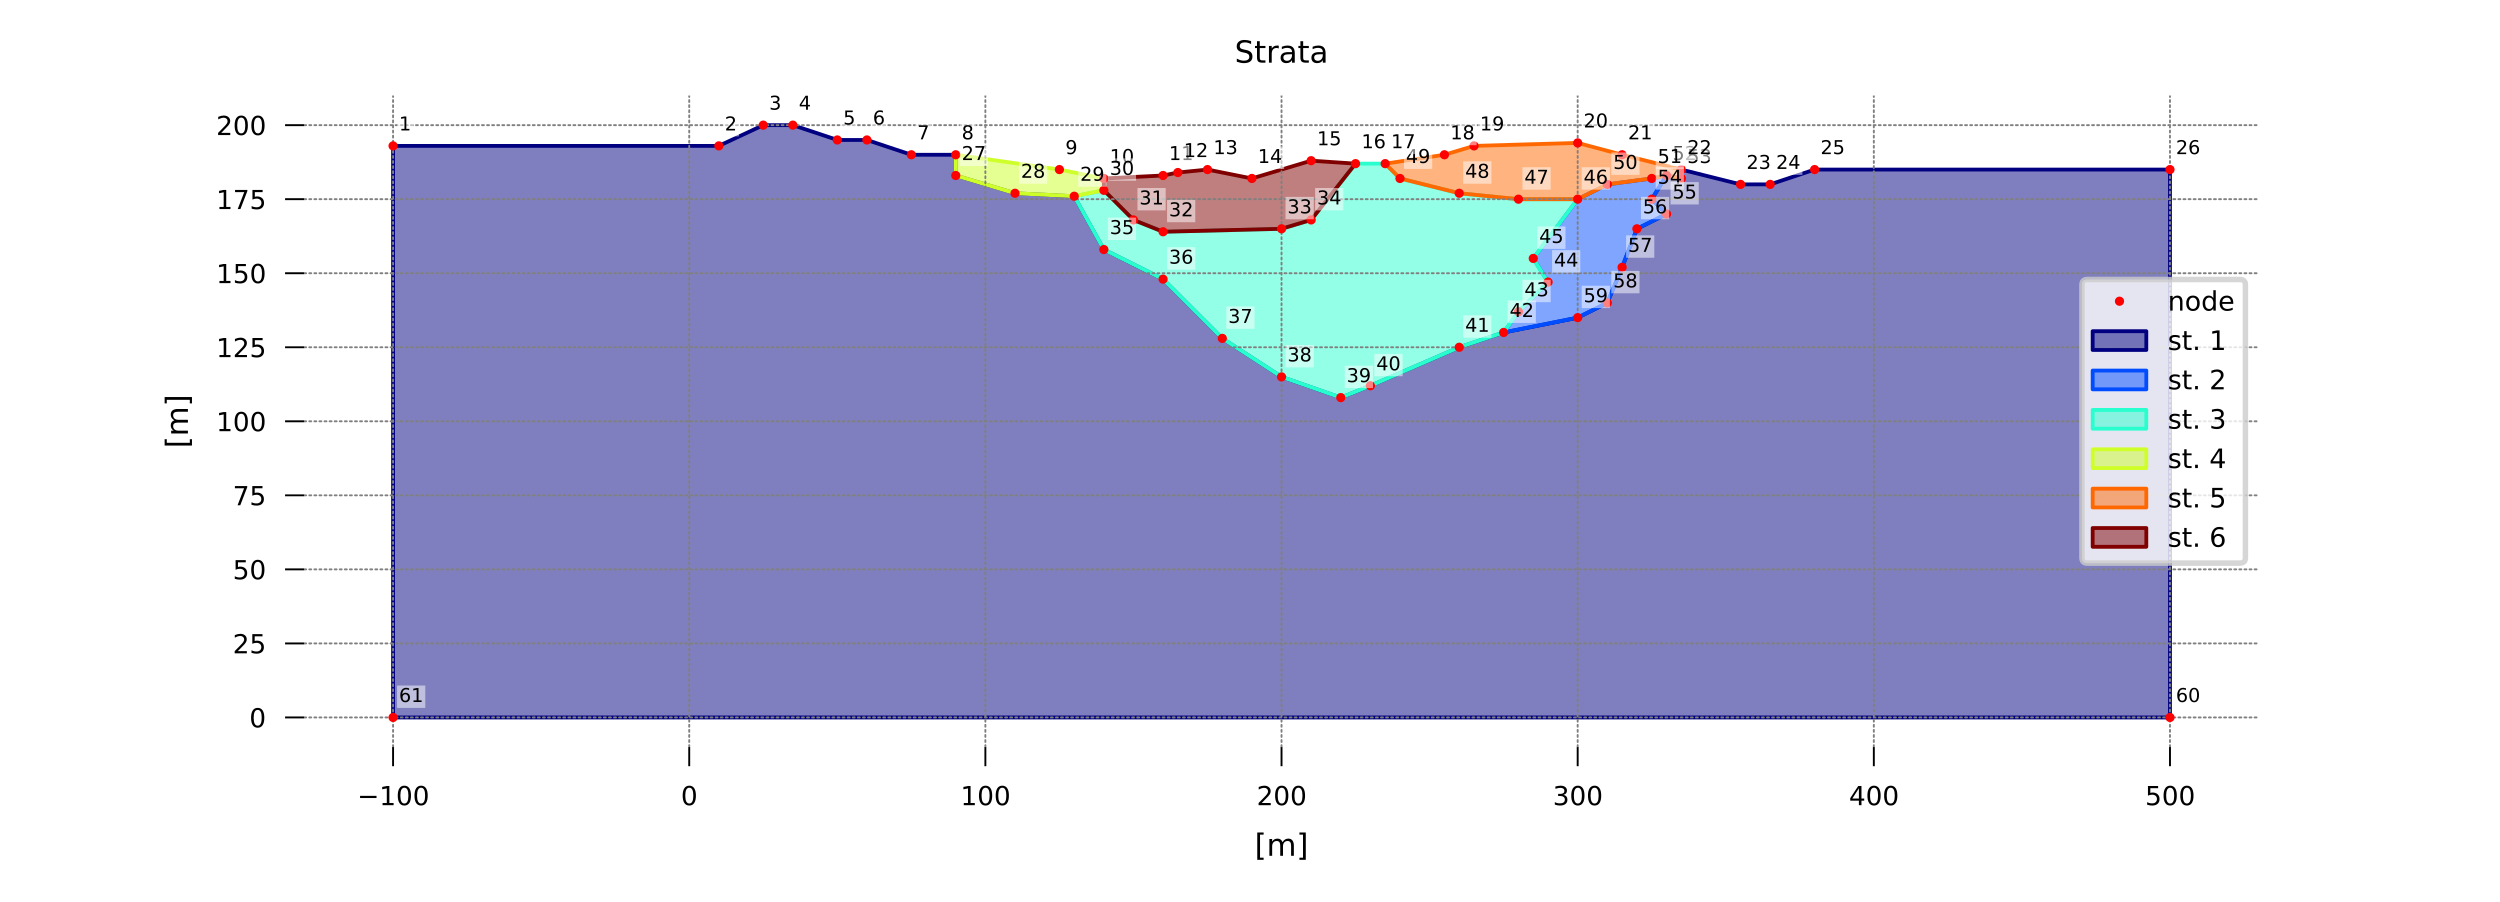 <?xml version="1.0" encoding="utf-8" standalone="no"?>
<!DOCTYPE svg PUBLIC "-//W3C//DTD SVG 1.1//EN"
  "http://www.w3.org/Graphics/SVG/1.1/DTD/svg11.dtd">
<!-- Created with matplotlib (http://matplotlib.org/) -->
<svg height="164.722pt" version="1.1" viewBox="0 0 456.768 164.722" width="456.768pt" xmlns="http://www.w3.org/2000/svg" xmlns:xlink="http://www.w3.org/1999/xlink">
 <defs>
  <style type="text/css">
*{stroke-linecap:butt;stroke-linejoin:round;}
  </style>
 </defs>
 <g id="figure_1">
  <g id="patch_1">
   <path d="M 0 164.722 
L 456.768 164.722 
L 456.768 0 
L 0 0 
z
" style="fill:#ffffff;"/>
  </g>
  <g id="axes_1">
   <g id="patch_2">
    <path clip-path="url(#pddc57f03c6)" d="M 71.817 26.654 
L 131.337 26.654 
L 139.453 22.866 
L 144.864 22.866 
L 152.98 25.571 
L 158.391 25.571 
L 166.508 28.277 
L 174.624 28.277 
L 174.624 32.065 
L 185.446 35.311 
L 196.268 35.852 
L 201.679 45.592 
L 212.5 51.003 
L 223.322 61.825 
L 234.144 68.859 
L 244.966 72.646 
L 250.377 70.482 
L 266.609 63.448 
L 274.726 60.742 
L 288.253 58.037 
L 293.664 55.331 
L 296.369 48.838 
L 299.075 41.804 
L 304.486 39.099 
L 301.78 36.393 
L 304.486 32.065 
L 307.191 32.606 
L 307.191 30.982 
L 318.013 33.688 
L 323.424 33.688 
L 331.54 30.982 
L 396.471 30.982 
L 396.471 131.084 
L 71.817 131.084 
z
" style="fill:#000080;fill-opacity:0.5;stroke:#000080;stroke-width:0.7;"/>
   </g>
   <g id="patch_3">
    <path clip-path="url(#pddc57f03c6)" d="M 304.486 32.065 
L 301.78 36.393 
L 304.486 39.099 
L 299.075 41.804 
L 296.369 48.838 
L 293.664 55.331 
L 288.253 58.037 
L 274.726 60.742 
L 277.431 56.955 
L 282.842 51.544 
L 280.137 47.215 
L 288.253 36.393 
L 293.664 33.688 
L 301.78 32.606 
z
" style="fill:#004cff;fill-opacity:0.5;stroke:#004cff;stroke-width:0.7;"/>
   </g>
   <g id="patch_4">
    <path clip-path="url(#pddc57f03c6)" d="M 196.268 35.852 
L 201.679 34.77 
L 207.089 40.181 
L 212.5 42.345 
L 234.144 41.804 
L 239.555 40.181 
L 247.671 29.9 
L 253.082 29.9 
L 255.788 32.606 
L 266.609 35.311 
L 277.431 36.393 
L 288.253 36.393 
L 280.137 47.215 
L 282.842 51.544 
L 277.431 56.955 
L 274.726 60.742 
L 266.609 63.448 
L 250.377 70.482 
L 244.966 72.646 
L 234.144 68.859 
L 223.322 61.825 
L 212.5 51.003 
L 201.679 45.592 
z
" style="fill:#29ffce;fill-opacity:0.5;stroke:#29ffce;stroke-width:0.7;"/>
   </g>
   <g id="patch_5">
    <path clip-path="url(#pddc57f03c6)" d="M 174.624 32.065 
L 185.446 35.311 
L 196.268 35.852 
L 201.679 34.77 
L 201.679 32.606 
L 193.562 30.982 
L 174.624 28.277 
z
" style="fill:#ceff29;fill-opacity:0.5;stroke:#ceff29;stroke-width:0.7;"/>
   </g>
   <g id="patch_6">
    <path clip-path="url(#pddc57f03c6)" d="M 253.082 29.9 
L 263.904 28.277 
L 269.315 26.654 
L 288.253 26.113 
L 296.369 28.277 
L 307.191 30.982 
L 307.191 32.606 
L 304.486 32.065 
L 301.78 32.606 
L 293.664 33.688 
L 288.253 36.393 
L 277.431 36.393 
L 266.609 35.311 
L 255.788 32.606 
z
" style="fill:#ff6800;fill-opacity:0.5;stroke:#ff6800;stroke-width:0.7;"/>
   </g>
   <g id="patch_7">
    <path clip-path="url(#pddc57f03c6)" d="M 201.679 32.606 
L 212.5 32.065 
L 215.206 31.523 
L 220.617 30.982 
L 228.733 32.606 
L 239.555 29.359 
L 247.671 29.9 
L 239.555 40.181 
L 234.144 41.804 
L 212.5 42.345 
L 207.089 40.181 
L 201.679 34.77 
z
" style="fill:#800000;fill-opacity:0.5;stroke:#800000;stroke-width:0.7;"/>
   </g>
   <g id="matplotlib.axis_1">
    <g id="xtick_1">
     <g id="line2d_1">
      <path clip-path="url(#pddc57f03c6)" d="M 71.817 136.495 
L 71.817 17.455 
" style="fill:none;stroke:#808080;stroke-dasharray:0.35,0.578;stroke-dashoffset:0;stroke-linecap:round;stroke-width:0.35;"/>
     </g>
     <g id="line2d_2">
      <defs>
       <path d="M 0 0 
L 0 3.5 
" id="m3c63a31f2e" style="stroke:#000000;stroke-width:0.35;"/>
      </defs>
      <g>
       <use style="stroke:#000000;stroke-width:0.35;" x="71.817" xlink:href="#m3c63a31f2e" y="136.495"/>
      </g>
     </g>
     <g id="text_1">
      <!-- −100 -->
      <defs>
       <path d="M 10.594 35.5 
L 73.188 35.5 
L 73.188 27.203 
L 10.594 27.203 
z
" id="DejaVuSans-2212"/>
       <path d="M 12.406 8.297 
L 28.516 8.297 
L 28.516 63.922 
L 10.984 60.406 
L 10.984 69.391 
L 28.422 72.906 
L 38.281 72.906 
L 38.281 8.297 
L 54.391 8.297 
L 54.391 0 
L 12.406 0 
z
" id="DejaVuSans-31"/>
       <path d="M 31.781 66.406 
Q 24.172 66.406 20.328 58.906 
Q 16.5 51.422 16.5 36.375 
Q 16.5 21.391 20.328 13.891 
Q 24.172 6.391 31.781 6.391 
Q 39.453 6.391 43.281 13.891 
Q 47.125 21.391 47.125 36.375 
Q 47.125 51.422 43.281 58.906 
Q 39.453 66.406 31.781 66.406 
z
M 31.781 74.219 
Q 44.047 74.219 50.516 64.516 
Q 56.984 54.828 56.984 36.375 
Q 56.984 17.969 50.516 8.266 
Q 44.047 -1.422 31.781 -1.422 
Q 19.531 -1.422 13.062 8.266 
Q 6.594 17.969 6.594 36.375 
Q 6.594 54.828 13.062 64.516 
Q 19.531 74.219 31.781 74.219 
z
" id="DejaVuSans-30"/>
      </defs>
      <g transform="translate(65.28 147.112)scale(0.048 -0.048)">
       <use xlink:href="#DejaVuSans-2212"/>
       <use x="83.789" xlink:href="#DejaVuSans-31"/>
       <use x="147.412" xlink:href="#DejaVuSans-30"/>
       <use x="211.035" xlink:href="#DejaVuSans-30"/>
      </g>
     </g>
    </g>
    <g id="xtick_2">
     <g id="line2d_3">
      <path clip-path="url(#pddc57f03c6)" d="M 125.926 136.495 
L 125.926 17.455 
" style="fill:none;stroke:#808080;stroke-dasharray:0.35,0.578;stroke-dashoffset:0;stroke-linecap:round;stroke-width:0.35;"/>
     </g>
     <g id="line2d_4">
      <g>
       <use style="stroke:#000000;stroke-width:0.35;" x="125.926" xlink:href="#m3c63a31f2e" y="136.495"/>
      </g>
     </g>
     <g id="text_2">
      <!-- 0 -->
      <g transform="translate(124.412 147.112)scale(0.048 -0.048)">
       <use xlink:href="#DejaVuSans-30"/>
      </g>
     </g>
    </g>
    <g id="xtick_3">
     <g id="line2d_5">
      <path clip-path="url(#pddc57f03c6)" d="M 180.035 136.495 
L 180.035 17.455 
" style="fill:none;stroke:#808080;stroke-dasharray:0.35,0.578;stroke-dashoffset:0;stroke-linecap:round;stroke-width:0.35;"/>
     </g>
     <g id="line2d_6">
      <g>
       <use style="stroke:#000000;stroke-width:0.35;" x="180.035" xlink:href="#m3c63a31f2e" y="136.495"/>
      </g>
     </g>
     <g id="text_3">
      <!-- 100 -->
      <g transform="translate(175.492 147.112)scale(0.048 -0.048)">
       <use xlink:href="#DejaVuSans-31"/>
       <use x="63.623" xlink:href="#DejaVuSans-30"/>
       <use x="127.246" xlink:href="#DejaVuSans-30"/>
      </g>
     </g>
    </g>
    <g id="xtick_4">
     <g id="line2d_7">
      <path clip-path="url(#pddc57f03c6)" d="M 234.144 136.495 
L 234.144 17.455 
" style="fill:none;stroke:#808080;stroke-dasharray:0.35,0.578;stroke-dashoffset:0;stroke-linecap:round;stroke-width:0.35;"/>
     </g>
     <g id="line2d_8">
      <g>
       <use style="stroke:#000000;stroke-width:0.35;" x="234.144" xlink:href="#m3c63a31f2e" y="136.495"/>
      </g>
     </g>
     <g id="text_4">
      <!-- 200 -->
      <defs>
       <path d="M 19.188 8.297 
L 53.609 8.297 
L 53.609 0 
L 7.328 0 
L 7.328 8.297 
Q 12.938 14.109 22.625 23.891 
Q 32.328 33.688 34.812 36.531 
Q 39.547 41.844 41.422 45.531 
Q 43.312 49.219 43.312 52.781 
Q 43.312 58.594 39.234 62.25 
Q 35.156 65.922 28.609 65.922 
Q 23.969 65.922 18.812 64.312 
Q 13.672 62.703 7.812 59.422 
L 7.812 69.391 
Q 13.766 71.781 18.938 73 
Q 24.125 74.219 28.422 74.219 
Q 39.75 74.219 46.484 68.547 
Q 53.219 62.891 53.219 53.422 
Q 53.219 48.922 51.531 44.891 
Q 49.859 40.875 45.406 35.406 
Q 44.188 33.984 37.641 27.219 
Q 31.109 20.453 19.188 8.297 
z
" id="DejaVuSans-32"/>
      </defs>
      <g transform="translate(229.601 147.112)scale(0.048 -0.048)">
       <use xlink:href="#DejaVuSans-32"/>
       <use x="63.623" xlink:href="#DejaVuSans-30"/>
       <use x="127.246" xlink:href="#DejaVuSans-30"/>
      </g>
     </g>
    </g>
    <g id="xtick_5">
     <g id="line2d_9">
      <path clip-path="url(#pddc57f03c6)" d="M 288.253 136.495 
L 288.253 17.455 
" style="fill:none;stroke:#808080;stroke-dasharray:0.35,0.578;stroke-dashoffset:0;stroke-linecap:round;stroke-width:0.35;"/>
     </g>
     <g id="line2d_10">
      <g>
       <use style="stroke:#000000;stroke-width:0.35;" x="288.253" xlink:href="#m3c63a31f2e" y="136.495"/>
      </g>
     </g>
     <g id="text_5">
      <!-- 300 -->
      <defs>
       <path d="M 40.578 39.312 
Q 47.656 37.797 51.625 33 
Q 55.609 28.219 55.609 21.188 
Q 55.609 10.406 48.188 4.484 
Q 40.766 -1.422 27.094 -1.422 
Q 22.516 -1.422 17.656 -0.516 
Q 12.797 0.391 7.625 2.203 
L 7.625 11.719 
Q 11.719 9.328 16.594 8.109 
Q 21.484 6.891 26.812 6.891 
Q 36.078 6.891 40.938 10.547 
Q 45.797 14.203 45.797 21.188 
Q 45.797 27.641 41.281 31.266 
Q 36.766 34.906 28.719 34.906 
L 20.219 34.906 
L 20.219 43.016 
L 29.109 43.016 
Q 36.375 43.016 40.234 45.922 
Q 44.094 48.828 44.094 54.297 
Q 44.094 59.906 40.109 62.906 
Q 36.141 65.922 28.719 65.922 
Q 24.656 65.922 20.016 65.031 
Q 15.375 64.156 9.812 62.312 
L 9.812 71.094 
Q 15.438 72.656 20.344 73.438 
Q 25.25 74.219 29.594 74.219 
Q 40.828 74.219 47.359 69.109 
Q 53.906 64.016 53.906 55.328 
Q 53.906 49.266 50.438 45.094 
Q 46.969 40.922 40.578 39.312 
z
" id="DejaVuSans-33"/>
      </defs>
      <g transform="translate(283.71 147.112)scale(0.048 -0.048)">
       <use xlink:href="#DejaVuSans-33"/>
       <use x="63.623" xlink:href="#DejaVuSans-30"/>
       <use x="127.246" xlink:href="#DejaVuSans-30"/>
      </g>
     </g>
    </g>
    <g id="xtick_6">
     <g id="line2d_11">
      <path clip-path="url(#pddc57f03c6)" d="M 342.362 136.495 
L 342.362 17.455 
" style="fill:none;stroke:#808080;stroke-dasharray:0.35,0.578;stroke-dashoffset:0;stroke-linecap:round;stroke-width:0.35;"/>
     </g>
     <g id="line2d_12">
      <g>
       <use style="stroke:#000000;stroke-width:0.35;" x="342.362" xlink:href="#m3c63a31f2e" y="136.495"/>
      </g>
     </g>
     <g id="text_6">
      <!-- 400 -->
      <defs>
       <path d="M 37.797 64.312 
L 12.891 25.391 
L 37.797 25.391 
z
M 35.203 72.906 
L 47.609 72.906 
L 47.609 25.391 
L 58.016 25.391 
L 58.016 17.188 
L 47.609 17.188 
L 47.609 0 
L 37.797 0 
L 37.797 17.188 
L 4.891 17.188 
L 4.891 26.703 
z
" id="DejaVuSans-34"/>
      </defs>
      <g transform="translate(337.819 147.112)scale(0.048 -0.048)">
       <use xlink:href="#DejaVuSans-34"/>
       <use x="63.623" xlink:href="#DejaVuSans-30"/>
       <use x="127.246" xlink:href="#DejaVuSans-30"/>
      </g>
     </g>
    </g>
    <g id="xtick_7">
     <g id="line2d_13">
      <path clip-path="url(#pddc57f03c6)" d="M 396.471 136.495 
L 396.471 17.455 
" style="fill:none;stroke:#808080;stroke-dasharray:0.35,0.578;stroke-dashoffset:0;stroke-linecap:round;stroke-width:0.35;"/>
     </g>
     <g id="line2d_14">
      <g>
       <use style="stroke:#000000;stroke-width:0.35;" x="396.471" xlink:href="#m3c63a31f2e" y="136.495"/>
      </g>
     </g>
     <g id="text_7">
      <!-- 500 -->
      <defs>
       <path d="M 10.797 72.906 
L 49.516 72.906 
L 49.516 64.594 
L 19.828 64.594 
L 19.828 46.734 
Q 21.969 47.469 24.109 47.828 
Q 26.266 48.188 28.422 48.188 
Q 40.625 48.188 47.75 41.5 
Q 54.891 34.812 54.891 23.391 
Q 54.891 11.625 47.562 5.094 
Q 40.234 -1.422 26.906 -1.422 
Q 22.312 -1.422 17.547 -0.641 
Q 12.797 0.141 7.719 1.703 
L 7.719 11.625 
Q 12.109 9.234 16.797 8.062 
Q 21.484 6.891 26.703 6.891 
Q 35.156 6.891 40.078 11.328 
Q 45.016 15.766 45.016 23.391 
Q 45.016 31 40.078 35.438 
Q 35.156 39.891 26.703 39.891 
Q 22.75 39.891 18.812 39.016 
Q 14.891 38.141 10.797 36.281 
z
" id="DejaVuSans-35"/>
      </defs>
      <g transform="translate(391.928 147.112)scale(0.048 -0.048)">
       <use xlink:href="#DejaVuSans-35"/>
       <use x="63.623" xlink:href="#DejaVuSans-30"/>
       <use x="127.246" xlink:href="#DejaVuSans-30"/>
      </g>
     </g>
    </g>
    <g id="text_8">
     <!-- [m] -->
     <defs>
      <path d="M 8.594 75.984 
L 29.297 75.984 
L 29.297 69 
L 17.578 69 
L 17.578 -6.203 
L 29.297 -6.203 
L 29.297 -13.188 
L 8.594 -13.188 
z
" id="DejaVuSans-5b"/>
      <path d="M 52 44.188 
Q 55.375 50.25 60.062 53.125 
Q 64.75 56 71.094 56 
Q 79.641 56 84.281 50.016 
Q 88.922 44.047 88.922 33.016 
L 88.922 0 
L 79.891 0 
L 79.891 32.719 
Q 79.891 40.578 77.094 44.375 
Q 74.312 48.188 68.609 48.188 
Q 61.625 48.188 57.562 43.547 
Q 53.516 38.922 53.516 30.906 
L 53.516 0 
L 44.484 0 
L 44.484 32.719 
Q 44.484 40.625 41.703 44.406 
Q 38.922 48.188 33.109 48.188 
Q 26.219 48.188 22.156 43.531 
Q 18.109 38.875 18.109 30.906 
L 18.109 0 
L 9.078 0 
L 9.078 54.688 
L 18.109 54.688 
L 18.109 46.188 
Q 21.188 51.219 25.484 53.609 
Q 29.781 56 35.688 56 
Q 41.656 56 45.828 52.969 
Q 50 49.953 52 44.188 
z
" id="DejaVuSans-6d"/>
      <path d="M 30.422 75.984 
L 30.422 -13.188 
L 9.719 -13.188 
L 9.719 -6.203 
L 21.391 -6.203 
L 21.391 69 
L 9.719 69 
L 9.719 75.984 
z
" id="DejaVuSans-5d"/>
     </defs>
     <g transform="translate(229.232 156.357)scale(0.056 -0.056)">
      <use xlink:href="#DejaVuSans-5b"/>
      <use x="39.014" xlink:href="#DejaVuSans-6d"/>
      <use x="136.426" xlink:href="#DejaVuSans-5d"/>
     </g>
    </g>
   </g>
   <g id="matplotlib.axis_2">
    <g id="ytick_1">
     <g id="line2d_15">
      <path clip-path="url(#pddc57f03c6)" d="M 55.584 131.084 
L 412.704 131.084 
" style="fill:none;stroke:#808080;stroke-dasharray:0.35,0.578;stroke-dashoffset:0;stroke-linecap:round;stroke-width:0.35;"/>
     </g>
     <g id="line2d_16">
      <defs>
       <path d="M 0 0 
L -3.5 0 
" id="m3dfe31bb5b" style="stroke:#000000;stroke-width:0.35;"/>
      </defs>
      <g>
       <use style="stroke:#000000;stroke-width:0.35;" x="55.584" xlink:href="#m3dfe31bb5b" y="131.084"/>
      </g>
     </g>
     <g id="text_9">
      <!-- 0 -->
      <g transform="translate(45.555 132.893)scale(0.048 -0.048)">
       <use xlink:href="#DejaVuSans-30"/>
      </g>
     </g>
    </g>
    <g id="ytick_2">
     <g id="line2d_17">
      <path clip-path="url(#pddc57f03c6)" d="M 55.584 117.557 
L 412.704 117.557 
" style="fill:none;stroke:#808080;stroke-dasharray:0.35,0.578;stroke-dashoffset:0;stroke-linecap:round;stroke-width:0.35;"/>
     </g>
     <g id="line2d_18">
      <g>
       <use style="stroke:#000000;stroke-width:0.35;" x="55.584" xlink:href="#m3dfe31bb5b" y="117.557"/>
      </g>
     </g>
     <g id="text_10">
      <!-- 25 -->
      <g transform="translate(42.527 119.365)scale(0.048 -0.048)">
       <use xlink:href="#DejaVuSans-32"/>
       <use x="63.623" xlink:href="#DejaVuSans-35"/>
      </g>
     </g>
    </g>
    <g id="ytick_3">
     <g id="line2d_19">
      <path clip-path="url(#pddc57f03c6)" d="M 55.584 104.03 
L 412.704 104.03 
" style="fill:none;stroke:#808080;stroke-dasharray:0.35,0.578;stroke-dashoffset:0;stroke-linecap:round;stroke-width:0.35;"/>
     </g>
     <g id="line2d_20">
      <g>
       <use style="stroke:#000000;stroke-width:0.35;" x="55.584" xlink:href="#m3dfe31bb5b" y="104.03"/>
      </g>
     </g>
     <g id="text_11">
      <!-- 50 -->
      <g transform="translate(42.527 105.838)scale(0.048 -0.048)">
       <use xlink:href="#DejaVuSans-35"/>
       <use x="63.623" xlink:href="#DejaVuSans-30"/>
      </g>
     </g>
    </g>
    <g id="ytick_4">
     <g id="line2d_21">
      <path clip-path="url(#pddc57f03c6)" d="M 55.584 90.502 
L 412.704 90.502 
" style="fill:none;stroke:#808080;stroke-dasharray:0.35,0.578;stroke-dashoffset:0;stroke-linecap:round;stroke-width:0.35;"/>
     </g>
     <g id="line2d_22">
      <g>
       <use style="stroke:#000000;stroke-width:0.35;" x="55.584" xlink:href="#m3dfe31bb5b" y="90.502"/>
      </g>
     </g>
     <g id="text_12">
      <!-- 75 -->
      <defs>
       <path d="M 8.203 72.906 
L 55.078 72.906 
L 55.078 68.703 
L 28.609 0 
L 18.312 0 
L 43.219 64.594 
L 8.203 64.594 
z
" id="DejaVuSans-37"/>
      </defs>
      <g transform="translate(42.527 92.311)scale(0.048 -0.048)">
       <use xlink:href="#DejaVuSans-37"/>
       <use x="63.623" xlink:href="#DejaVuSans-35"/>
      </g>
     </g>
    </g>
    <g id="ytick_5">
     <g id="line2d_23">
      <path clip-path="url(#pddc57f03c6)" d="M 55.584 76.975 
L 412.704 76.975 
" style="fill:none;stroke:#808080;stroke-dasharray:0.35,0.578;stroke-dashoffset:0;stroke-linecap:round;stroke-width:0.35;"/>
     </g>
     <g id="line2d_24">
      <g>
       <use style="stroke:#000000;stroke-width:0.35;" x="55.584" xlink:href="#m3dfe31bb5b" y="76.975"/>
      </g>
     </g>
     <g id="text_13">
      <!-- 100 -->
      <g transform="translate(39.498 78.784)scale(0.048 -0.048)">
       <use xlink:href="#DejaVuSans-31"/>
       <use x="63.623" xlink:href="#DejaVuSans-30"/>
       <use x="127.246" xlink:href="#DejaVuSans-30"/>
      </g>
     </g>
    </g>
    <g id="ytick_6">
     <g id="line2d_25">
      <path clip-path="url(#pddc57f03c6)" d="M 55.584 63.448 
L 412.704 63.448 
" style="fill:none;stroke:#808080;stroke-dasharray:0.35,0.578;stroke-dashoffset:0;stroke-linecap:round;stroke-width:0.35;"/>
     </g>
     <g id="line2d_26">
      <g>
       <use style="stroke:#000000;stroke-width:0.35;" x="55.584" xlink:href="#m3dfe31bb5b" y="63.448"/>
      </g>
     </g>
     <g id="text_14">
      <!-- 125 -->
      <g transform="translate(39.498 65.256)scale(0.048 -0.048)">
       <use xlink:href="#DejaVuSans-31"/>
       <use x="63.623" xlink:href="#DejaVuSans-32"/>
       <use x="127.246" xlink:href="#DejaVuSans-35"/>
      </g>
     </g>
    </g>
    <g id="ytick_7">
     <g id="line2d_27">
      <path clip-path="url(#pddc57f03c6)" d="M 55.584 49.921 
L 412.704 49.921 
" style="fill:none;stroke:#808080;stroke-dasharray:0.35,0.578;stroke-dashoffset:0;stroke-linecap:round;stroke-width:0.35;"/>
     </g>
     <g id="line2d_28">
      <g>
       <use style="stroke:#000000;stroke-width:0.35;" x="55.584" xlink:href="#m3dfe31bb5b" y="49.921"/>
      </g>
     </g>
     <g id="text_15">
      <!-- 150 -->
      <g transform="translate(39.498 51.729)scale(0.048 -0.048)">
       <use xlink:href="#DejaVuSans-31"/>
       <use x="63.623" xlink:href="#DejaVuSans-35"/>
       <use x="127.246" xlink:href="#DejaVuSans-30"/>
      </g>
     </g>
    </g>
    <g id="ytick_8">
     <g id="line2d_29">
      <path clip-path="url(#pddc57f03c6)" d="M 55.584 36.393 
L 412.704 36.393 
" style="fill:none;stroke:#808080;stroke-dasharray:0.35,0.578;stroke-dashoffset:0;stroke-linecap:round;stroke-width:0.35;"/>
     </g>
     <g id="line2d_30">
      <g>
       <use style="stroke:#000000;stroke-width:0.35;" x="55.584" xlink:href="#m3dfe31bb5b" y="36.393"/>
      </g>
     </g>
     <g id="text_16">
      <!-- 175 -->
      <g transform="translate(39.498 38.202)scale(0.048 -0.048)">
       <use xlink:href="#DejaVuSans-31"/>
       <use x="63.623" xlink:href="#DejaVuSans-37"/>
       <use x="127.246" xlink:href="#DejaVuSans-35"/>
      </g>
     </g>
    </g>
    <g id="ytick_9">
     <g id="line2d_31">
      <path clip-path="url(#pddc57f03c6)" d="M 55.584 22.866 
L 412.704 22.866 
" style="fill:none;stroke:#808080;stroke-dasharray:0.35,0.578;stroke-dashoffset:0;stroke-linecap:round;stroke-width:0.35;"/>
     </g>
     <g id="line2d_32">
      <g>
       <use style="stroke:#000000;stroke-width:0.35;" x="55.584" xlink:href="#m3dfe31bb5b" y="22.866"/>
      </g>
     </g>
     <g id="text_17">
      <!-- 200 -->
      <g transform="translate(39.498 24.674)scale(0.048 -0.048)">
       <use xlink:href="#DejaVuSans-32"/>
       <use x="63.623" xlink:href="#DejaVuSans-30"/>
       <use x="127.246" xlink:href="#DejaVuSans-30"/>
      </g>
     </g>
    </g>
    <g id="text_18">
     <!-- [m] -->
     <g transform="translate(34.334 81.887)rotate(-90)scale(0.056 -0.056)">
      <use xlink:href="#DejaVuSans-5b"/>
      <use x="39.014" xlink:href="#DejaVuSans-6d"/>
      <use x="136.426" xlink:href="#DejaVuSans-5d"/>
     </g>
    </g>
   </g>
   <g id="line2d_33">
    <defs>
     <path d="M 0 0.35 
C 0.093 0.35 0.182 0.313 0.247 0.247 
C 0.313 0.182 0.35 0.093 0.35 0 
C 0.35 -0.093 0.313 -0.182 0.247 -0.247 
C 0.182 -0.313 0.093 -0.35 0 -0.35 
C -0.093 -0.35 -0.182 -0.313 -0.247 -0.247 
C -0.313 -0.182 -0.35 -0.093 -0.35 0 
C -0.35 0.093 -0.313 0.182 -0.247 0.247 
C -0.182 0.313 -0.093 0.35 0 0.35 
z
" id="mbfbd11952b" style="stroke:#ff0000;"/>
    </defs>
    <g clip-path="url(#pddc57f03c6)">
     <use style="fill:#ff0000;stroke:#ff0000;" x="299.075" xlink:href="#mbfbd11952b" y="41.804"/>
    </g>
   </g>
   <g id="line2d_34">
    <g clip-path="url(#pddc57f03c6)">
     <use style="fill:#ff0000;stroke:#ff0000;" x="301.78" xlink:href="#mbfbd11952b" y="36.393"/>
    </g>
   </g>
   <g id="line2d_35">
    <g clip-path="url(#pddc57f03c6)">
     <use style="fill:#ff0000;stroke:#ff0000;" x="274.726" xlink:href="#mbfbd11952b" y="60.742"/>
    </g>
   </g>
   <g id="line2d_36">
    <g clip-path="url(#pddc57f03c6)">
     <use style="fill:#ff0000;stroke:#ff0000;" x="266.609" xlink:href="#mbfbd11952b" y="35.311"/>
    </g>
   </g>
   <g id="line2d_37">
    <g clip-path="url(#pddc57f03c6)">
     <use style="fill:#ff0000;stroke:#ff0000;" x="277.431" xlink:href="#mbfbd11952b" y="56.955"/>
    </g>
   </g>
   <g id="line2d_38">
    <g clip-path="url(#pddc57f03c6)">
     <use style="fill:#ff0000;stroke:#ff0000;" x="396.471" xlink:href="#mbfbd11952b" y="131.084"/>
    </g>
   </g>
   <g id="line2d_39">
    <g clip-path="url(#pddc57f03c6)">
     <use style="fill:#ff0000;stroke:#ff0000;" x="71.817" xlink:href="#mbfbd11952b" y="131.084"/>
    </g>
   </g>
   <g id="line2d_40">
    <g clip-path="url(#pddc57f03c6)">
     <use style="fill:#ff0000;stroke:#ff0000;" x="255.788" xlink:href="#mbfbd11952b" y="32.606"/>
    </g>
   </g>
   <g id="line2d_41">
    <g clip-path="url(#pddc57f03c6)">
     <use style="fill:#ff0000;stroke:#ff0000;" x="304.486" xlink:href="#mbfbd11952b" y="32.065"/>
    </g>
   </g>
   <g id="line2d_42">
    <g clip-path="url(#pddc57f03c6)">
     <use style="fill:#ff0000;stroke:#ff0000;" x="307.191" xlink:href="#mbfbd11952b" y="32.606"/>
    </g>
   </g>
   <g id="line2d_43">
    <g clip-path="url(#pddc57f03c6)">
     <use style="fill:#ff0000;stroke:#ff0000;" x="323.424" xlink:href="#mbfbd11952b" y="33.688"/>
    </g>
   </g>
   <g id="line2d_44">
    <g clip-path="url(#pddc57f03c6)">
     <use style="fill:#ff0000;stroke:#ff0000;" x="331.54" xlink:href="#mbfbd11952b" y="30.982"/>
    </g>
   </g>
   <g id="line2d_45">
    <g clip-path="url(#pddc57f03c6)">
     <use style="fill:#ff0000;stroke:#ff0000;" x="396.471" xlink:href="#mbfbd11952b" y="30.982"/>
    </g>
   </g>
   <g id="line2d_46">
    <g clip-path="url(#pddc57f03c6)">
     <use style="fill:#ff0000;stroke:#ff0000;" x="174.624" xlink:href="#mbfbd11952b" y="32.065"/>
    </g>
   </g>
   <g id="line2d_47">
    <g clip-path="url(#pddc57f03c6)">
     <use style="fill:#ff0000;stroke:#ff0000;" x="288.253" xlink:href="#mbfbd11952b" y="26.113"/>
    </g>
   </g>
   <g id="line2d_48">
    <g clip-path="url(#pddc57f03c6)">
     <use style="fill:#ff0000;stroke:#ff0000;" x="296.369" xlink:href="#mbfbd11952b" y="28.277"/>
    </g>
   </g>
   <g id="line2d_49">
    <g clip-path="url(#pddc57f03c6)">
     <use style="fill:#ff0000;stroke:#ff0000;" x="307.191" xlink:href="#mbfbd11952b" y="30.982"/>
    </g>
   </g>
   <g id="line2d_50">
    <g clip-path="url(#pddc57f03c6)">
     <use style="fill:#ff0000;stroke:#ff0000;" x="318.013" xlink:href="#mbfbd11952b" y="33.688"/>
    </g>
   </g>
   <g id="line2d_51">
    <g clip-path="url(#pddc57f03c6)">
     <use style="fill:#ff0000;stroke:#ff0000;" x="288.253" xlink:href="#mbfbd11952b" y="36.393"/>
    </g>
   </g>
   <g id="line2d_52">
    <g clip-path="url(#pddc57f03c6)">
     <use style="fill:#ff0000;stroke:#ff0000;" x="277.431" xlink:href="#mbfbd11952b" y="36.393"/>
    </g>
   </g>
   <g id="line2d_53">
    <g clip-path="url(#pddc57f03c6)">
     <use style="fill:#ff0000;stroke:#ff0000;" x="282.842" xlink:href="#mbfbd11952b" y="51.544"/>
    </g>
   </g>
   <g id="line2d_54">
    <g clip-path="url(#pddc57f03c6)">
     <use style="fill:#ff0000;stroke:#ff0000;" x="280.137" xlink:href="#mbfbd11952b" y="47.215"/>
    </g>
   </g>
   <g id="line2d_55">
    <g clip-path="url(#pddc57f03c6)">
     <use style="fill:#ff0000;stroke:#ff0000;" x="185.446" xlink:href="#mbfbd11952b" y="35.311"/>
    </g>
   </g>
   <g id="line2d_56">
    <g clip-path="url(#pddc57f03c6)">
     <use style="fill:#ff0000;stroke:#ff0000;" x="196.268" xlink:href="#mbfbd11952b" y="35.852"/>
    </g>
   </g>
   <g id="line2d_57">
    <g clip-path="url(#pddc57f03c6)">
     <use style="fill:#ff0000;stroke:#ff0000;" x="250.377" xlink:href="#mbfbd11952b" y="70.482"/>
    </g>
   </g>
   <g id="line2d_58">
    <g clip-path="url(#pddc57f03c6)">
     <use style="fill:#ff0000;stroke:#ff0000;" x="266.609" xlink:href="#mbfbd11952b" y="63.448"/>
    </g>
   </g>
   <g id="line2d_59">
    <g clip-path="url(#pddc57f03c6)">
     <use style="fill:#ff0000;stroke:#ff0000;" x="71.817" xlink:href="#mbfbd11952b" y="26.654"/>
    </g>
   </g>
   <g id="line2d_60">
    <g clip-path="url(#pddc57f03c6)">
     <use style="fill:#ff0000;stroke:#ff0000;" x="139.453" xlink:href="#mbfbd11952b" y="22.866"/>
    </g>
   </g>
   <g id="line2d_61">
    <g clip-path="url(#pddc57f03c6)">
     <use style="fill:#ff0000;stroke:#ff0000;" x="131.337" xlink:href="#mbfbd11952b" y="26.654"/>
    </g>
   </g>
   <g id="line2d_62">
    <g clip-path="url(#pddc57f03c6)">
     <use style="fill:#ff0000;stroke:#ff0000;" x="152.98" xlink:href="#mbfbd11952b" y="25.571"/>
    </g>
   </g>
   <g id="line2d_63">
    <g clip-path="url(#pddc57f03c6)">
     <use style="fill:#ff0000;stroke:#ff0000;" x="144.864" xlink:href="#mbfbd11952b" y="22.866"/>
    </g>
   </g>
   <g id="line2d_64">
    <g clip-path="url(#pddc57f03c6)">
     <use style="fill:#ff0000;stroke:#ff0000;" x="166.508" xlink:href="#mbfbd11952b" y="28.277"/>
    </g>
   </g>
   <g id="line2d_65">
    <g clip-path="url(#pddc57f03c6)">
     <use style="fill:#ff0000;stroke:#ff0000;" x="158.391" xlink:href="#mbfbd11952b" y="25.571"/>
    </g>
   </g>
   <g id="line2d_66">
    <g clip-path="url(#pddc57f03c6)">
     <use style="fill:#ff0000;stroke:#ff0000;" x="193.562" xlink:href="#mbfbd11952b" y="30.982"/>
    </g>
   </g>
   <g id="line2d_67">
    <g clip-path="url(#pddc57f03c6)">
     <use style="fill:#ff0000;stroke:#ff0000;" x="174.624" xlink:href="#mbfbd11952b" y="28.277"/>
    </g>
   </g>
   <g id="line2d_68">
    <g clip-path="url(#pddc57f03c6)">
     <use style="fill:#ff0000;stroke:#ff0000;" x="301.78" xlink:href="#mbfbd11952b" y="32.606"/>
    </g>
   </g>
   <g id="line2d_69">
    <g clip-path="url(#pddc57f03c6)">
     <use style="fill:#ff0000;stroke:#ff0000;" x="244.966" xlink:href="#mbfbd11952b" y="72.646"/>
    </g>
   </g>
   <g id="line2d_70">
    <g clip-path="url(#pddc57f03c6)">
     <use style="fill:#ff0000;stroke:#ff0000;" x="234.144" xlink:href="#mbfbd11952b" y="68.859"/>
    </g>
   </g>
   <g id="line2d_71">
    <g clip-path="url(#pddc57f03c6)">
     <use style="fill:#ff0000;stroke:#ff0000;" x="288.253" xlink:href="#mbfbd11952b" y="58.037"/>
    </g>
   </g>
   <g id="line2d_72">
    <g clip-path="url(#pddc57f03c6)">
     <use style="fill:#ff0000;stroke:#ff0000;" x="293.664" xlink:href="#mbfbd11952b" y="55.331"/>
    </g>
   </g>
   <g id="line2d_73">
    <g clip-path="url(#pddc57f03c6)">
     <use style="fill:#ff0000;stroke:#ff0000;" x="212.5" xlink:href="#mbfbd11952b" y="32.065"/>
    </g>
   </g>
   <g id="line2d_74">
    <g clip-path="url(#pddc57f03c6)">
     <use style="fill:#ff0000;stroke:#ff0000;" x="201.679" xlink:href="#mbfbd11952b" y="32.606"/>
    </g>
   </g>
   <g id="line2d_75">
    <g clip-path="url(#pddc57f03c6)">
     <use style="fill:#ff0000;stroke:#ff0000;" x="220.617" xlink:href="#mbfbd11952b" y="30.982"/>
    </g>
   </g>
   <g id="line2d_76">
    <g clip-path="url(#pddc57f03c6)">
     <use style="fill:#ff0000;stroke:#ff0000;" x="215.206" xlink:href="#mbfbd11952b" y="31.523"/>
    </g>
   </g>
   <g id="line2d_77">
    <g clip-path="url(#pddc57f03c6)">
     <use style="fill:#ff0000;stroke:#ff0000;" x="239.555" xlink:href="#mbfbd11952b" y="29.359"/>
    </g>
   </g>
   <g id="line2d_78">
    <g clip-path="url(#pddc57f03c6)">
     <use style="fill:#ff0000;stroke:#ff0000;" x="228.733" xlink:href="#mbfbd11952b" y="32.606"/>
    </g>
   </g>
   <g id="line2d_79">
    <g clip-path="url(#pddc57f03c6)">
     <use style="fill:#ff0000;stroke:#ff0000;" x="253.082" xlink:href="#mbfbd11952b" y="29.9"/>
    </g>
   </g>
   <g id="line2d_80">
    <g clip-path="url(#pddc57f03c6)">
     <use style="fill:#ff0000;stroke:#ff0000;" x="247.671" xlink:href="#mbfbd11952b" y="29.9"/>
    </g>
   </g>
   <g id="line2d_81">
    <g clip-path="url(#pddc57f03c6)">
     <use style="fill:#ff0000;stroke:#ff0000;" x="269.315" xlink:href="#mbfbd11952b" y="26.654"/>
    </g>
   </g>
   <g id="line2d_82">
    <g clip-path="url(#pddc57f03c6)">
     <use style="fill:#ff0000;stroke:#ff0000;" x="263.904" xlink:href="#mbfbd11952b" y="28.277"/>
    </g>
   </g>
   <g id="line2d_83">
    <g clip-path="url(#pddc57f03c6)">
     <use style="fill:#ff0000;stroke:#ff0000;" x="207.089" xlink:href="#mbfbd11952b" y="40.181"/>
    </g>
   </g>
   <g id="line2d_84">
    <g clip-path="url(#pddc57f03c6)">
     <use style="fill:#ff0000;stroke:#ff0000;" x="201.679" xlink:href="#mbfbd11952b" y="34.77"/>
    </g>
   </g>
   <g id="line2d_85">
    <g clip-path="url(#pddc57f03c6)">
     <use style="fill:#ff0000;stroke:#ff0000;" x="223.322" xlink:href="#mbfbd11952b" y="61.825"/>
    </g>
   </g>
   <g id="line2d_86">
    <g clip-path="url(#pddc57f03c6)">
     <use style="fill:#ff0000;stroke:#ff0000;" x="212.5" xlink:href="#mbfbd11952b" y="51.003"/>
    </g>
   </g>
   <g id="line2d_87">
    <g clip-path="url(#pddc57f03c6)">
     <use style="fill:#ff0000;stroke:#ff0000;" x="201.679" xlink:href="#mbfbd11952b" y="45.592"/>
    </g>
   </g>
   <g id="line2d_88">
    <g clip-path="url(#pddc57f03c6)">
     <use style="fill:#ff0000;stroke:#ff0000;" x="239.555" xlink:href="#mbfbd11952b" y="40.181"/>
    </g>
   </g>
   <g id="line2d_89">
    <g clip-path="url(#pddc57f03c6)">
     <use style="fill:#ff0000;stroke:#ff0000;" x="234.144" xlink:href="#mbfbd11952b" y="41.804"/>
    </g>
   </g>
   <g id="line2d_90">
    <g clip-path="url(#pddc57f03c6)">
     <use style="fill:#ff0000;stroke:#ff0000;" x="304.486" xlink:href="#mbfbd11952b" y="39.099"/>
    </g>
   </g>
   <g id="line2d_91">
    <g clip-path="url(#pddc57f03c6)">
     <use style="fill:#ff0000;stroke:#ff0000;" x="212.5" xlink:href="#mbfbd11952b" y="42.345"/>
    </g>
   </g>
   <g id="line2d_92">
    <g clip-path="url(#pddc57f03c6)">
     <use style="fill:#ff0000;stroke:#ff0000;" x="296.369" xlink:href="#mbfbd11952b" y="48.838"/>
    </g>
   </g>
   <g id="line2d_93">
    <g clip-path="url(#pddc57f03c6)">
     <use style="fill:#ff0000;stroke:#ff0000;" x="293.664" xlink:href="#mbfbd11952b" y="33.688"/>
    </g>
   </g>
   <g id="patch_8">
    <path d="M 9.135 88.598 
Q 9.135 82.363 9.135 76.128 
" style="fill:none;stroke:#ffffff;stroke-linecap:round;"/>
   </g>
   <g id="patch_9">
    <path d="M 447.633 88.598 
Q 447.633 82.363 447.633 76.128 
" style="fill:none;stroke:#ffffff;stroke-linecap:round;"/>
   </g>
   <g id="text_19">
    <g id="patch_10">
     <path d="M 299.807 40.06 
L 304.961 40.06 
L 304.961 35.973 
L 299.807 35.973 
z
" style="fill:#ffffff;opacity:0.5;"/>
    </g>
    <!-- 56 -->
    <defs>
     <path d="M 33.016 40.375 
Q 26.375 40.375 22.484 35.828 
Q 18.609 31.297 18.609 23.391 
Q 18.609 15.531 22.484 10.953 
Q 26.375 6.391 33.016 6.391 
Q 39.656 6.391 43.531 10.953 
Q 47.406 15.531 47.406 23.391 
Q 47.406 31.297 43.531 35.828 
Q 39.656 40.375 33.016 40.375 
z
M 52.594 71.297 
L 52.594 62.312 
Q 48.875 64.062 45.094 64.984 
Q 41.312 65.922 37.594 65.922 
Q 27.828 65.922 22.672 59.328 
Q 17.531 52.734 16.797 39.406 
Q 19.672 43.656 24.016 45.922 
Q 28.375 48.188 33.594 48.188 
Q 44.578 48.188 50.953 41.516 
Q 57.328 34.859 57.328 23.391 
Q 57.328 12.156 50.688 5.359 
Q 44.047 -1.422 33.016 -1.422 
Q 20.359 -1.422 13.672 8.266 
Q 6.984 17.969 6.984 36.375 
Q 6.984 53.656 15.188 63.938 
Q 23.391 74.219 37.203 74.219 
Q 40.922 74.219 44.703 73.484 
Q 48.484 72.75 52.594 71.297 
z
" id="DejaVuSans-36"/>
    </defs>
    <g transform="translate(300.157 38.982)scale(0.035 -0.035)">
     <use xlink:href="#DejaVuSans-35"/>
     <use x="63.623" xlink:href="#DejaVuSans-36"/>
    </g>
   </g>
   <g id="text_20">
    <g id="patch_11">
     <path d="M 302.513 34.649 
L 307.666 34.649 
L 307.666 30.562 
L 302.513 30.562 
z
" style="fill:#ffffff;opacity:0.5;"/>
    </g>
    <!-- 54 -->
    <g transform="translate(302.863 33.571)scale(0.035 -0.035)">
     <use xlink:href="#DejaVuSans-35"/>
     <use x="63.623" xlink:href="#DejaVuSans-34"/>
    </g>
   </g>
   <g id="text_21">
    <g id="patch_12">
     <path d="M 275.458 58.998 
L 280.612 58.998 
L 280.612 54.911 
L 275.458 54.911 
z
" style="fill:#ffffff;opacity:0.5;"/>
    </g>
    <!-- 42 -->
    <g transform="translate(275.808 57.921)scale(0.035 -0.035)">
     <use xlink:href="#DejaVuSans-34"/>
     <use x="63.623" xlink:href="#DejaVuSans-32"/>
    </g>
   </g>
   <g id="text_22">
    <g id="patch_13">
     <path d="M 267.342 33.567 
L 272.495 33.567 
L 272.495 29.48 
L 267.342 29.48 
z
" style="fill:#ffffff;opacity:0.5;"/>
    </g>
    <!-- 48 -->
    <defs>
     <path d="M 31.781 34.625 
Q 24.75 34.625 20.719 30.859 
Q 16.703 27.094 16.703 20.516 
Q 16.703 13.922 20.719 10.156 
Q 24.75 6.391 31.781 6.391 
Q 38.812 6.391 42.859 10.172 
Q 46.922 13.969 46.922 20.516 
Q 46.922 27.094 42.891 30.859 
Q 38.875 34.625 31.781 34.625 
z
M 21.922 38.812 
Q 15.578 40.375 12.031 44.719 
Q 8.5 49.078 8.5 55.328 
Q 8.5 64.062 14.719 69.141 
Q 20.953 74.219 31.781 74.219 
Q 42.672 74.219 48.875 69.141 
Q 55.078 64.062 55.078 55.328 
Q 55.078 49.078 51.531 44.719 
Q 48 40.375 41.703 38.812 
Q 48.828 37.156 52.797 32.312 
Q 56.781 27.484 56.781 20.516 
Q 56.781 9.906 50.312 4.234 
Q 43.844 -1.422 31.781 -1.422 
Q 19.734 -1.422 13.25 4.234 
Q 6.781 9.906 6.781 20.516 
Q 6.781 27.484 10.781 32.312 
Q 14.797 37.156 21.922 38.812 
z
M 18.312 54.391 
Q 18.312 48.734 21.844 45.562 
Q 25.391 42.391 31.781 42.391 
Q 38.141 42.391 41.719 45.562 
Q 45.312 48.734 45.312 54.391 
Q 45.312 60.062 41.719 63.234 
Q 38.141 66.406 31.781 66.406 
Q 25.391 66.406 21.844 63.234 
Q 18.312 60.062 18.312 54.391 
z
" id="DejaVuSans-38"/>
    </defs>
    <g transform="translate(267.692 32.489)scale(0.035 -0.035)">
     <use xlink:href="#DejaVuSans-34"/>
     <use x="63.623" xlink:href="#DejaVuSans-38"/>
    </g>
   </g>
   <g id="text_23">
    <g id="patch_14">
     <path d="M 278.163 55.211 
L 283.317 55.211 
L 283.317 51.123 
L 278.163 51.123 
z
" style="fill:#ffffff;opacity:0.5;"/>
    </g>
    <!-- 43 -->
    <g transform="translate(278.513 54.133)scale(0.035 -0.035)">
     <use xlink:href="#DejaVuSans-34"/>
     <use x="63.623" xlink:href="#DejaVuSans-33"/>
    </g>
   </g>
   <g id="text_24">
    <g id="patch_15">
     <path d="M 397.203 129.34 
L 402.357 129.34 
L 402.357 125.253 
L 397.203 125.253 
z
" style="fill:#ffffff;opacity:0.5;"/>
    </g>
    <!-- 60 -->
    <g transform="translate(397.553 128.262)scale(0.035 -0.035)">
     <use xlink:href="#DejaVuSans-36"/>
     <use x="63.623" xlink:href="#DejaVuSans-30"/>
    </g>
   </g>
   <g id="text_25">
    <g id="patch_16">
     <path d="M 72.549 129.34 
L 77.703 129.34 
L 77.703 125.253 
L 72.549 125.253 
z
" style="fill:#ffffff;opacity:0.5;"/>
    </g>
    <!-- 61 -->
    <g transform="translate(72.899 128.262)scale(0.035 -0.035)">
     <use xlink:href="#DejaVuSans-36"/>
     <use x="63.623" xlink:href="#DejaVuSans-31"/>
    </g>
   </g>
   <g id="text_26">
    <g id="patch_17">
     <path d="M 256.52 30.862 
L 261.674 30.862 
L 261.674 26.774 
L 256.52 26.774 
z
" style="fill:#ffffff;opacity:0.5;"/>
    </g>
    <!-- 49 -->
    <defs>
     <path d="M 10.984 1.516 
L 10.984 10.5 
Q 14.703 8.734 18.5 7.812 
Q 22.312 6.891 25.984 6.891 
Q 35.75 6.891 40.891 13.453 
Q 46.047 20.016 46.781 33.406 
Q 43.953 29.203 39.594 26.953 
Q 35.25 24.703 29.984 24.703 
Q 19.047 24.703 12.672 31.312 
Q 6.297 37.938 6.297 49.422 
Q 6.297 60.641 12.938 67.422 
Q 19.578 74.219 30.609 74.219 
Q 43.266 74.219 49.922 64.516 
Q 56.594 54.828 56.594 36.375 
Q 56.594 19.141 48.406 8.859 
Q 40.234 -1.422 26.422 -1.422 
Q 22.703 -1.422 18.891 -0.688 
Q 15.094 0.047 10.984 1.516 
z
M 30.609 32.422 
Q 37.25 32.422 41.125 36.953 
Q 45.016 41.5 45.016 49.422 
Q 45.016 57.281 41.125 61.844 
Q 37.25 66.406 30.609 66.406 
Q 23.969 66.406 20.094 61.844 
Q 16.219 57.281 16.219 49.422 
Q 16.219 41.5 20.094 36.953 
Q 23.969 32.422 30.609 32.422 
z
" id="DejaVuSans-39"/>
    </defs>
    <g transform="translate(256.87 29.784)scale(0.035 -0.035)">
     <use xlink:href="#DejaVuSans-34"/>
     <use x="63.623" xlink:href="#DejaVuSans-39"/>
    </g>
   </g>
   <g id="text_27">
    <g id="patch_18">
     <path d="M 305.218 30.321 
L 310.372 30.321 
L 310.372 26.233 
L 305.218 26.233 
z
" style="fill:#ffffff;opacity:0.5;"/>
    </g>
    <!-- 52 -->
    <g transform="translate(305.568 29.243)scale(0.035 -0.035)">
     <use xlink:href="#DejaVuSans-35"/>
     <use x="63.623" xlink:href="#DejaVuSans-32"/>
    </g>
   </g>
   <g id="text_28">
    <g id="patch_19">
     <path d="M 307.923 30.862 
L 313.077 30.862 
L 313.077 26.774 
L 307.923 26.774 
z
" style="fill:#ffffff;opacity:0.5;"/>
    </g>
    <!-- 53 -->
    <g transform="translate(308.273 29.784)scale(0.035 -0.035)">
     <use xlink:href="#DejaVuSans-35"/>
     <use x="63.623" xlink:href="#DejaVuSans-33"/>
    </g>
   </g>
   <g id="text_29">
    <g id="patch_20">
     <path d="M 324.156 31.944 
L 329.31 31.944 
L 329.31 27.857 
L 324.156 27.857 
z
" style="fill:#ffffff;opacity:0.5;"/>
    </g>
    <!-- 24 -->
    <g transform="translate(324.506 30.866)scale(0.035 -0.035)">
     <use xlink:href="#DejaVuSans-32"/>
     <use x="63.623" xlink:href="#DejaVuSans-34"/>
    </g>
   </g>
   <g id="text_30">
    <g id="patch_21">
     <path d="M 332.273 29.238 
L 337.426 29.238 
L 337.426 25.151 
L 332.273 25.151 
z
" style="fill:#ffffff;opacity:0.5;"/>
    </g>
    <!-- 25 -->
    <g transform="translate(332.623 28.161)scale(0.035 -0.035)">
     <use xlink:href="#DejaVuSans-32"/>
     <use x="63.623" xlink:href="#DejaVuSans-35"/>
    </g>
   </g>
   <g id="text_31">
    <g id="patch_22">
     <path d="M 397.203 29.238 
L 402.357 29.238 
L 402.357 25.151 
L 397.203 25.151 
z
" style="fill:#ffffff;opacity:0.5;"/>
    </g>
    <!-- 26 -->
    <g transform="translate(397.553 28.161)scale(0.035 -0.035)">
     <use xlink:href="#DejaVuSans-32"/>
     <use x="63.623" xlink:href="#DejaVuSans-36"/>
    </g>
   </g>
   <g id="text_32">
    <g id="patch_23">
     <path d="M 175.356 30.321 
L 180.51 30.321 
L 180.51 26.233 
L 175.356 26.233 
z
" style="fill:#ffffff;opacity:0.5;"/>
    </g>
    <!-- 27 -->
    <g transform="translate(175.706 29.243)scale(0.035 -0.035)">
     <use xlink:href="#DejaVuSans-32"/>
     <use x="63.623" xlink:href="#DejaVuSans-37"/>
    </g>
   </g>
   <g id="text_33">
    <g id="patch_24">
     <path d="M 288.985 24.369 
L 294.139 24.369 
L 294.139 20.281 
L 288.985 20.281 
z
" style="fill:#ffffff;opacity:0.5;"/>
    </g>
    <!-- 20 -->
    <g transform="translate(289.335 23.291)scale(0.035 -0.035)">
     <use xlink:href="#DejaVuSans-32"/>
     <use x="63.623" xlink:href="#DejaVuSans-30"/>
    </g>
   </g>
   <g id="text_34">
    <g id="patch_25">
     <path d="M 297.102 26.533 
L 302.255 26.533 
L 302.255 22.446 
L 297.102 22.446 
z
" style="fill:#ffffff;opacity:0.5;"/>
    </g>
    <!-- 21 -->
    <g transform="translate(297.452 25.455)scale(0.035 -0.035)">
     <use xlink:href="#DejaVuSans-32"/>
     <use x="63.623" xlink:href="#DejaVuSans-31"/>
    </g>
   </g>
   <g id="text_35">
    <g id="patch_26">
     <path d="M 307.923 29.238 
L 313.077 29.238 
L 313.077 25.151 
L 307.923 25.151 
z
" style="fill:#ffffff;opacity:0.5;"/>
    </g>
    <!-- 22 -->
    <g transform="translate(308.273 28.161)scale(0.035 -0.035)">
     <use xlink:href="#DejaVuSans-32"/>
     <use x="63.623" xlink:href="#DejaVuSans-32"/>
    </g>
   </g>
   <g id="text_36">
    <g id="patch_27">
     <path d="M 318.745 31.944 
L 323.899 31.944 
L 323.899 27.857 
L 318.745 27.857 
z
" style="fill:#ffffff;opacity:0.5;"/>
    </g>
    <!-- 23 -->
    <g transform="translate(319.095 30.866)scale(0.035 -0.035)">
     <use xlink:href="#DejaVuSans-32"/>
     <use x="63.623" xlink:href="#DejaVuSans-33"/>
    </g>
   </g>
   <g id="text_37">
    <g id="patch_28">
     <path d="M 288.985 34.649 
L 294.139 34.649 
L 294.139 30.562 
L 288.985 30.562 
z
" style="fill:#ffffff;opacity:0.5;"/>
    </g>
    <!-- 46 -->
    <g transform="translate(289.335 33.571)scale(0.035 -0.035)">
     <use xlink:href="#DejaVuSans-34"/>
     <use x="63.623" xlink:href="#DejaVuSans-36"/>
    </g>
   </g>
   <g id="text_38">
    <g id="patch_29">
     <path d="M 278.163 34.649 
L 283.317 34.649 
L 283.317 30.562 
L 278.163 30.562 
z
" style="fill:#ffffff;opacity:0.5;"/>
    </g>
    <!-- 47 -->
    <g transform="translate(278.513 33.571)scale(0.035 -0.035)">
     <use xlink:href="#DejaVuSans-34"/>
     <use x="63.623" xlink:href="#DejaVuSans-37"/>
    </g>
   </g>
   <g id="text_39">
    <g id="patch_30">
     <path d="M 283.574 49.8 
L 288.728 49.8 
L 288.728 45.713 
L 283.574 45.713 
z
" style="fill:#ffffff;opacity:0.5;"/>
    </g>
    <!-- 44 -->
    <g transform="translate(283.924 48.722)scale(0.035 -0.035)">
     <use xlink:href="#DejaVuSans-34"/>
     <use x="63.623" xlink:href="#DejaVuSans-34"/>
    </g>
   </g>
   <g id="text_40">
    <g id="patch_31">
     <path d="M 280.869 45.471 
L 286.023 45.471 
L 286.023 41.384 
L 280.869 41.384 
z
" style="fill:#ffffff;opacity:0.5;"/>
    </g>
    <!-- 45 -->
    <g transform="translate(281.219 44.393)scale(0.035 -0.035)">
     <use xlink:href="#DejaVuSans-34"/>
     <use x="63.623" xlink:href="#DejaVuSans-35"/>
    </g>
   </g>
   <g id="text_41">
    <g id="patch_32">
     <path d="M 186.178 33.567 
L 191.332 33.567 
L 191.332 29.48 
L 186.178 29.48 
z
" style="fill:#ffffff;opacity:0.5;"/>
    </g>
    <!-- 28 -->
    <g transform="translate(186.528 32.489)scale(0.035 -0.035)">
     <use xlink:href="#DejaVuSans-32"/>
     <use x="63.623" xlink:href="#DejaVuSans-38"/>
    </g>
   </g>
   <g id="text_42">
    <g id="patch_33">
     <path d="M 197 34.108 
L 202.154 34.108 
L 202.154 30.021 
L 197 30.021 
z
" style="fill:#ffffff;opacity:0.5;"/>
    </g>
    <!-- 29 -->
    <g transform="translate(197.35 33.03)scale(0.035 -0.035)">
     <use xlink:href="#DejaVuSans-32"/>
     <use x="63.623" xlink:href="#DejaVuSans-39"/>
    </g>
   </g>
   <g id="text_43">
    <g id="patch_34">
     <path d="M 251.109 68.738 
L 256.263 68.738 
L 256.263 64.651 
L 251.109 64.651 
z
" style="fill:#ffffff;opacity:0.5;"/>
    </g>
    <!-- 40 -->
    <g transform="translate(251.459 67.66)scale(0.035 -0.035)">
     <use xlink:href="#DejaVuSans-34"/>
     <use x="63.623" xlink:href="#DejaVuSans-30"/>
    </g>
   </g>
   <g id="text_44">
    <g id="patch_35">
     <path d="M 267.342 61.704 
L 272.495 61.704 
L 272.495 57.617 
L 267.342 57.617 
z
" style="fill:#ffffff;opacity:0.5;"/>
    </g>
    <!-- 41 -->
    <g transform="translate(267.692 60.626)scale(0.035 -0.035)">
     <use xlink:href="#DejaVuSans-34"/>
     <use x="63.623" xlink:href="#DejaVuSans-31"/>
    </g>
   </g>
   <g id="text_45">
    <g id="patch_36">
     <path d="M 72.549 24.91 
L 75.476 24.91 
L 75.476 20.822 
L 72.549 20.822 
z
" style="fill:#ffffff;opacity:0.5;"/>
    </g>
    <!-- 1 -->
    <g transform="translate(72.899 23.832)scale(0.035 -0.035)">
     <use xlink:href="#DejaVuSans-31"/>
    </g>
   </g>
   <g id="text_46">
    <g id="patch_37">
     <path d="M 140.185 21.122 
L 143.112 21.122 
L 143.112 17.035 
L 140.185 17.035 
z
" style="fill:#ffffff;opacity:0.5;"/>
    </g>
    <!-- 3 -->
    <g transform="translate(140.535 20.044)scale(0.035 -0.035)">
     <use xlink:href="#DejaVuSans-33"/>
    </g>
   </g>
   <g id="text_47">
    <g id="patch_38">
     <path d="M 132.069 24.91 
L 134.996 24.91 
L 134.996 20.822 
L 132.069 20.822 
z
" style="fill:#ffffff;opacity:0.5;"/>
    </g>
    <!-- 2 -->
    <g transform="translate(132.419 23.832)scale(0.035 -0.035)">
     <use xlink:href="#DejaVuSans-32"/>
    </g>
   </g>
   <g id="text_48">
    <g id="patch_39">
     <path d="M 153.713 23.828 
L 156.639 23.828 
L 156.639 19.74 
L 153.713 19.74 
z
" style="fill:#ffffff;opacity:0.5;"/>
    </g>
    <!-- 5 -->
    <g transform="translate(154.063 22.75)scale(0.035 -0.035)">
     <use xlink:href="#DejaVuSans-35"/>
    </g>
   </g>
   <g id="text_49">
    <g id="patch_40">
     <path d="M 145.596 21.122 
L 148.523 21.122 
L 148.523 17.035 
L 145.596 17.035 
z
" style="fill:#ffffff;opacity:0.5;"/>
    </g>
    <!-- 4 -->
    <g transform="translate(145.946 20.044)scale(0.035 -0.035)">
     <use xlink:href="#DejaVuSans-34"/>
    </g>
   </g>
   <g id="text_50">
    <g id="patch_41">
     <path d="M 167.24 26.533 
L 170.167 26.533 
L 170.167 22.446 
L 167.24 22.446 
z
" style="fill:#ffffff;opacity:0.5;"/>
    </g>
    <!-- 7 -->
    <g transform="translate(167.59 25.455)scale(0.035 -0.035)">
     <use xlink:href="#DejaVuSans-37"/>
    </g>
   </g>
   <g id="text_51">
    <g id="patch_42">
     <path d="M 159.123 23.828 
L 162.05 23.828 
L 162.05 19.74 
L 159.123 19.74 
z
" style="fill:#ffffff;opacity:0.5;"/>
    </g>
    <!-- 6 -->
    <g transform="translate(159.473 22.75)scale(0.035 -0.035)">
     <use xlink:href="#DejaVuSans-36"/>
    </g>
   </g>
   <g id="text_52">
    <g id="patch_43">
     <path d="M 194.294 29.238 
L 197.221 29.238 
L 197.221 25.151 
L 194.294 25.151 
z
" style="fill:#ffffff;opacity:0.5;"/>
    </g>
    <!-- 9 -->
    <g transform="translate(194.644 28.161)scale(0.035 -0.035)">
     <use xlink:href="#DejaVuSans-39"/>
    </g>
   </g>
   <g id="text_53">
    <g id="patch_44">
     <path d="M 175.356 26.533 
L 178.283 26.533 
L 178.283 22.446 
L 175.356 22.446 
z
" style="fill:#ffffff;opacity:0.5;"/>
    </g>
    <!-- 8 -->
    <g transform="translate(175.706 25.455)scale(0.035 -0.035)">
     <use xlink:href="#DejaVuSans-38"/>
    </g>
   </g>
   <g id="text_54">
    <g id="patch_45">
     <path d="M 302.513 30.862 
L 307.666 30.862 
L 307.666 26.774 
L 302.513 26.774 
z
" style="fill:#ffffff;opacity:0.5;"/>
    </g>
    <!-- 51 -->
    <g transform="translate(302.863 29.784)scale(0.035 -0.035)">
     <use xlink:href="#DejaVuSans-35"/>
     <use x="63.623" xlink:href="#DejaVuSans-31"/>
    </g>
   </g>
   <g id="text_55">
    <g id="patch_46">
     <path d="M 245.698 70.902 
L 250.852 70.902 
L 250.852 66.815 
L 245.698 66.815 
z
" style="fill:#ffffff;opacity:0.5;"/>
    </g>
    <!-- 39 -->
    <g transform="translate(246.048 69.825)scale(0.035 -0.035)">
     <use xlink:href="#DejaVuSans-33"/>
     <use x="63.623" xlink:href="#DejaVuSans-39"/>
    </g>
   </g>
   <g id="text_56">
    <g id="patch_47">
     <path d="M 234.876 67.115 
L 240.03 67.115 
L 240.03 63.027 
L 234.876 63.027 
z
" style="fill:#ffffff;opacity:0.5;"/>
    </g>
    <!-- 38 -->
    <g transform="translate(235.226 66.037)scale(0.035 -0.035)">
     <use xlink:href="#DejaVuSans-33"/>
     <use x="63.623" xlink:href="#DejaVuSans-38"/>
    </g>
   </g>
   <g id="text_57">
    <g id="patch_48">
     <path d="M 288.985 56.293 
L 294.139 56.293 
L 294.139 52.206 
L 288.985 52.206 
z
" style="fill:#ffffff;opacity:0.5;"/>
    </g>
    <!-- 59 -->
    <g transform="translate(289.335 55.215)scale(0.035 -0.035)">
     <use xlink:href="#DejaVuSans-35"/>
     <use x="63.623" xlink:href="#DejaVuSans-39"/>
    </g>
   </g>
   <g id="text_58">
    <g id="patch_49">
     <path d="M 294.396 53.588 
L 299.55 53.588 
L 299.55 49.5 
L 294.396 49.5 
z
" style="fill:#ffffff;opacity:0.5;"/>
    </g>
    <!-- 58 -->
    <g transform="translate(294.746 52.51)scale(0.035 -0.035)">
     <use xlink:href="#DejaVuSans-35"/>
     <use x="63.623" xlink:href="#DejaVuSans-38"/>
    </g>
   </g>
   <g id="text_59">
    <g id="patch_50">
     <path d="M 213.233 30.321 
L 218.386 30.321 
L 218.386 26.233 
L 213.233 26.233 
z
" style="fill:#ffffff;opacity:0.5;"/>
    </g>
    <!-- 11 -->
    <g transform="translate(213.583 29.243)scale(0.035 -0.035)">
     <use xlink:href="#DejaVuSans-31"/>
     <use x="63.623" xlink:href="#DejaVuSans-31"/>
    </g>
   </g>
   <g id="text_60">
    <g id="patch_51">
     <path d="M 202.411 30.862 
L 207.564 30.862 
L 207.564 26.774 
L 202.411 26.774 
z
" style="fill:#ffffff;opacity:0.5;"/>
    </g>
    <!-- 10 -->
    <g transform="translate(202.761 29.784)scale(0.035 -0.035)">
     <use xlink:href="#DejaVuSans-31"/>
     <use x="63.623" xlink:href="#DejaVuSans-30"/>
    </g>
   </g>
   <g id="text_61">
    <g id="patch_52">
     <path d="M 221.349 29.238 
L 226.503 29.238 
L 226.503 25.151 
L 221.349 25.151 
z
" style="fill:#ffffff;opacity:0.5;"/>
    </g>
    <!-- 13 -->
    <g transform="translate(221.699 28.161)scale(0.035 -0.035)">
     <use xlink:href="#DejaVuSans-31"/>
     <use x="63.623" xlink:href="#DejaVuSans-33"/>
    </g>
   </g>
   <g id="text_62">
    <g id="patch_53">
     <path d="M 215.938 29.78 
L 221.092 29.78 
L 221.092 25.692 
L 215.938 25.692 
z
" style="fill:#ffffff;opacity:0.5;"/>
    </g>
    <!-- 12 -->
    <g transform="translate(216.288 28.702)scale(0.035 -0.035)">
     <use xlink:href="#DejaVuSans-31"/>
     <use x="63.623" xlink:href="#DejaVuSans-32"/>
    </g>
   </g>
   <g id="text_63">
    <g id="patch_54">
     <path d="M 240.287 27.615 
L 245.441 27.615 
L 245.441 23.528 
L 240.287 23.528 
z
" style="fill:#ffffff;opacity:0.5;"/>
    </g>
    <!-- 15 -->
    <g transform="translate(240.637 26.537)scale(0.035 -0.035)">
     <use xlink:href="#DejaVuSans-31"/>
     <use x="63.623" xlink:href="#DejaVuSans-35"/>
    </g>
   </g>
   <g id="text_64">
    <g id="patch_55">
     <path d="M 229.465 30.862 
L 234.619 30.862 
L 234.619 26.774 
L 229.465 26.774 
z
" style="fill:#ffffff;opacity:0.5;"/>
    </g>
    <!-- 14 -->
    <g transform="translate(229.815 29.784)scale(0.035 -0.035)">
     <use xlink:href="#DejaVuSans-31"/>
     <use x="63.623" xlink:href="#DejaVuSans-34"/>
    </g>
   </g>
   <g id="text_65">
    <g id="patch_56">
     <path d="M 253.814 28.156 
L 258.968 28.156 
L 258.968 24.069 
L 253.814 24.069 
z
" style="fill:#ffffff;opacity:0.5;"/>
    </g>
    <!-- 17 -->
    <g transform="translate(254.164 27.078)scale(0.035 -0.035)">
     <use xlink:href="#DejaVuSans-31"/>
     <use x="63.623" xlink:href="#DejaVuSans-37"/>
    </g>
   </g>
   <g id="text_66">
    <g id="patch_57">
     <path d="M 248.403 28.156 
L 253.557 28.156 
L 253.557 24.069 
L 248.403 24.069 
z
" style="fill:#ffffff;opacity:0.5;"/>
    </g>
    <!-- 16 -->
    <g transform="translate(248.753 27.078)scale(0.035 -0.035)">
     <use xlink:href="#DejaVuSans-31"/>
     <use x="63.623" xlink:href="#DejaVuSans-36"/>
    </g>
   </g>
   <g id="text_67">
    <g id="patch_58">
     <path d="M 270.047 24.91 
L 275.201 24.91 
L 275.201 20.822 
L 270.047 20.822 
z
" style="fill:#ffffff;opacity:0.5;"/>
    </g>
    <!-- 19 -->
    <g transform="translate(270.397 23.832)scale(0.035 -0.035)">
     <use xlink:href="#DejaVuSans-31"/>
     <use x="63.623" xlink:href="#DejaVuSans-39"/>
    </g>
   </g>
   <g id="text_68">
    <g id="patch_59">
     <path d="M 264.636 26.533 
L 269.79 26.533 
L 269.79 22.446 
L 264.636 22.446 
z
" style="fill:#ffffff;opacity:0.5;"/>
    </g>
    <!-- 18 -->
    <g transform="translate(264.986 25.455)scale(0.035 -0.035)">
     <use xlink:href="#DejaVuSans-31"/>
     <use x="63.623" xlink:href="#DejaVuSans-38"/>
    </g>
   </g>
   <g id="text_69">
    <g id="patch_60">
     <path d="M 207.822 38.437 
L 212.975 38.437 
L 212.975 34.35 
L 207.822 34.35 
z
" style="fill:#ffffff;opacity:0.5;"/>
    </g>
    <!-- 31 -->
    <g transform="translate(208.172 37.359)scale(0.035 -0.035)">
     <use xlink:href="#DejaVuSans-33"/>
     <use x="63.623" xlink:href="#DejaVuSans-31"/>
    </g>
   </g>
   <g id="text_70">
    <g id="patch_61">
     <path d="M 202.411 33.026 
L 207.564 33.026 
L 207.564 28.939 
L 202.411 28.939 
z
" style="fill:#ffffff;opacity:0.5;"/>
    </g>
    <!-- 30 -->
    <g transform="translate(202.761 31.948)scale(0.035 -0.035)">
     <use xlink:href="#DejaVuSans-33"/>
     <use x="63.623" xlink:href="#DejaVuSans-30"/>
    </g>
   </g>
   <g id="text_71">
    <g id="patch_62">
     <path d="M 224.054 60.081 
L 229.208 60.081 
L 229.208 55.993 
L 224.054 55.993 
z
" style="fill:#ffffff;opacity:0.5;"/>
    </g>
    <!-- 37 -->
    <g transform="translate(224.404 59.003)scale(0.035 -0.035)">
     <use xlink:href="#DejaVuSans-33"/>
     <use x="63.623" xlink:href="#DejaVuSans-37"/>
    </g>
   </g>
   <g id="text_72">
    <g id="patch_63">
     <path d="M 213.233 49.259 
L 218.386 49.259 
L 218.386 45.171 
L 213.233 45.171 
z
" style="fill:#ffffff;opacity:0.5;"/>
    </g>
    <!-- 36 -->
    <g transform="translate(213.583 48.181)scale(0.035 -0.035)">
     <use xlink:href="#DejaVuSans-33"/>
     <use x="63.623" xlink:href="#DejaVuSans-36"/>
    </g>
   </g>
   <g id="text_73">
    <g id="patch_64">
     <path d="M 202.411 43.848 
L 207.564 43.848 
L 207.564 39.761 
L 202.411 39.761 
z
" style="fill:#ffffff;opacity:0.5;"/>
    </g>
    <!-- 35 -->
    <g transform="translate(202.761 42.77)scale(0.035 -0.035)">
     <use xlink:href="#DejaVuSans-33"/>
     <use x="63.623" xlink:href="#DejaVuSans-35"/>
    </g>
   </g>
   <g id="text_74">
    <g id="patch_65">
     <path d="M 240.287 38.437 
L 245.441 38.437 
L 245.441 34.35 
L 240.287 34.35 
z
" style="fill:#ffffff;opacity:0.5;"/>
    </g>
    <!-- 34 -->
    <g transform="translate(240.637 37.359)scale(0.035 -0.035)">
     <use xlink:href="#DejaVuSans-33"/>
     <use x="63.623" xlink:href="#DejaVuSans-34"/>
    </g>
   </g>
   <g id="text_75">
    <g id="patch_66">
     <path d="M 234.876 40.06 
L 240.03 40.06 
L 240.03 35.973 
L 234.876 35.973 
z
" style="fill:#ffffff;opacity:0.5;"/>
    </g>
    <!-- 33 -->
    <g transform="translate(235.226 38.982)scale(0.035 -0.035)">
     <use xlink:href="#DejaVuSans-33"/>
     <use x="63.623" xlink:href="#DejaVuSans-33"/>
    </g>
   </g>
   <g id="text_76">
    <g id="patch_67">
     <path d="M 305.218 37.355 
L 310.372 37.355 
L 310.372 33.267 
L 305.218 33.267 
z
" style="fill:#ffffff;opacity:0.5;"/>
    </g>
    <!-- 55 -->
    <g transform="translate(305.568 36.277)scale(0.035 -0.035)">
     <use xlink:href="#DejaVuSans-35"/>
     <use x="63.623" xlink:href="#DejaVuSans-35"/>
    </g>
   </g>
   <g id="text_77">
    <g id="patch_68">
     <path d="M 213.233 40.601 
L 218.386 40.601 
L 218.386 36.514 
L 213.233 36.514 
z
" style="fill:#ffffff;opacity:0.5;"/>
    </g>
    <!-- 32 -->
    <g transform="translate(213.583 39.523)scale(0.035 -0.035)">
     <use xlink:href="#DejaVuSans-33"/>
     <use x="63.623" xlink:href="#DejaVuSans-32"/>
    </g>
   </g>
   <g id="text_78">
    <g id="patch_69">
     <path d="M 297.102 47.094 
L 302.255 47.094 
L 302.255 43.007 
L 297.102 43.007 
z
" style="fill:#ffffff;opacity:0.5;"/>
    </g>
    <!-- 57 -->
    <g transform="translate(297.452 46.017)scale(0.035 -0.035)">
     <use xlink:href="#DejaVuSans-35"/>
     <use x="63.623" xlink:href="#DejaVuSans-37"/>
    </g>
   </g>
   <g id="text_79">
    <g id="patch_70">
     <path d="M 294.396 31.944 
L 299.55 31.944 
L 299.55 27.857 
L 294.396 27.857 
z
" style="fill:#ffffff;opacity:0.5;"/>
    </g>
    <!-- 50 -->
    <g transform="translate(294.746 30.866)scale(0.035 -0.035)">
     <use xlink:href="#DejaVuSans-35"/>
     <use x="63.623" xlink:href="#DejaVuSans-30"/>
    </g>
   </g>
   <g id="text_80">
    <!-- Strata -->
    <defs>
     <path d="M 53.516 70.516 
L 53.516 60.891 
Q 47.906 63.578 42.922 64.891 
Q 37.938 66.219 33.297 66.219 
Q 25.25 66.219 20.875 63.094 
Q 16.5 59.969 16.5 54.203 
Q 16.5 49.359 19.406 46.891 
Q 22.312 44.438 30.422 42.922 
L 36.375 41.703 
Q 47.406 39.594 52.656 34.297 
Q 57.906 29 57.906 20.125 
Q 57.906 9.516 50.797 4.047 
Q 43.703 -1.422 29.984 -1.422 
Q 24.812 -1.422 18.969 -0.25 
Q 13.141 0.922 6.891 3.219 
L 6.891 13.375 
Q 12.891 10.016 18.656 8.297 
Q 24.422 6.594 29.984 6.594 
Q 38.422 6.594 43.016 9.906 
Q 47.609 13.234 47.609 19.391 
Q 47.609 24.75 44.312 27.781 
Q 41.016 30.812 33.5 32.328 
L 27.484 33.5 
Q 16.453 35.688 11.516 40.375 
Q 6.594 45.062 6.594 53.422 
Q 6.594 63.094 13.406 68.656 
Q 20.219 74.219 32.172 74.219 
Q 37.312 74.219 42.625 73.281 
Q 47.953 72.359 53.516 70.516 
z
" id="DejaVuSans-53"/>
     <path d="M 18.312 70.219 
L 18.312 54.688 
L 36.812 54.688 
L 36.812 47.703 
L 18.312 47.703 
L 18.312 18.016 
Q 18.312 11.328 20.141 9.422 
Q 21.969 7.516 27.594 7.516 
L 36.812 7.516 
L 36.812 0 
L 27.594 0 
Q 17.188 0 13.234 3.875 
Q 9.281 7.766 9.281 18.016 
L 9.281 47.703 
L 2.688 47.703 
L 2.688 54.688 
L 9.281 54.688 
L 9.281 70.219 
z
" id="DejaVuSans-74"/>
     <path d="M 41.109 46.297 
Q 39.594 47.172 37.812 47.578 
Q 36.031 48 33.891 48 
Q 26.266 48 22.188 43.047 
Q 18.109 38.094 18.109 28.812 
L 18.109 0 
L 9.078 0 
L 9.078 54.688 
L 18.109 54.688 
L 18.109 46.188 
Q 20.953 51.172 25.484 53.578 
Q 30.031 56 36.531 56 
Q 37.453 56 38.578 55.875 
Q 39.703 55.766 41.062 55.516 
z
" id="DejaVuSans-72"/>
     <path d="M 34.281 27.484 
Q 23.391 27.484 19.188 25 
Q 14.984 22.516 14.984 16.5 
Q 14.984 11.719 18.141 8.906 
Q 21.297 6.109 26.703 6.109 
Q 34.188 6.109 38.703 11.406 
Q 43.219 16.703 43.219 25.484 
L 43.219 27.484 
z
M 52.203 31.203 
L 52.203 0 
L 43.219 0 
L 43.219 8.297 
Q 40.141 3.328 35.547 0.953 
Q 30.953 -1.422 24.312 -1.422 
Q 15.922 -1.422 10.953 3.297 
Q 6 8.016 6 15.922 
Q 6 25.141 12.172 29.828 
Q 18.359 34.516 30.609 34.516 
L 43.219 34.516 
L 43.219 35.406 
Q 43.219 41.609 39.141 45 
Q 35.062 48.391 27.688 48.391 
Q 23 48.391 18.547 47.266 
Q 14.109 46.141 10.016 43.891 
L 10.016 52.203 
Q 14.938 54.109 19.578 55.047 
Q 24.219 56 28.609 56 
Q 40.484 56 46.344 49.844 
Q 52.203 43.703 52.203 31.203 
z
" id="DejaVuSans-61"/>
    </defs>
    <g transform="translate(225.588 11.455)scale(0.056 -0.056)">
     <use xlink:href="#DejaVuSans-53"/>
     <use x="63.477" xlink:href="#DejaVuSans-74"/>
     <use x="102.686" xlink:href="#DejaVuSans-72"/>
     <use x="143.799" xlink:href="#DejaVuSans-61"/>
     <use x="205.078" xlink:href="#DejaVuSans-74"/>
     <use x="244.287" xlink:href="#DejaVuSans-61"/>
    </g>
   </g>
   <g id="legend_1">
    <g id="patch_71">
     <path d="M 381.365 102.883 
L 409.274 102.883 
Q 410.254 102.883 410.254 101.903 
L 410.254 52.047 
Q 410.254 51.067 409.274 51.067 
L 381.365 51.067 
Q 380.385 51.067 380.385 52.047 
L 380.385 101.903 
Q 380.385 102.883 381.365 102.883 
z
" style="fill:#ffffff;opacity:0.8;stroke:#cccccc;stroke-linejoin:miter;"/>
    </g>
    <g id="line2d_94"/>
    <g id="line2d_95">
     <g>
      <use style="fill:#ff0000;stroke:#ff0000;" x="387.245" xlink:href="#mbfbd11952b" y="55.035"/>
     </g>
    </g>
    <g id="text_81">
     <!-- node -->
     <defs>
      <path d="M 54.891 33.016 
L 54.891 0 
L 45.906 0 
L 45.906 32.719 
Q 45.906 40.484 42.875 44.328 
Q 39.844 48.188 33.797 48.188 
Q 26.516 48.188 22.312 43.547 
Q 18.109 38.922 18.109 30.906 
L 18.109 0 
L 9.078 0 
L 9.078 54.688 
L 18.109 54.688 
L 18.109 46.188 
Q 21.344 51.125 25.703 53.562 
Q 30.078 56 35.797 56 
Q 45.219 56 50.047 50.172 
Q 54.891 44.344 54.891 33.016 
z
" id="DejaVuSans-6e"/>
      <path d="M 30.609 48.391 
Q 23.391 48.391 19.188 42.75 
Q 14.984 37.109 14.984 27.297 
Q 14.984 17.484 19.156 11.844 
Q 23.344 6.203 30.609 6.203 
Q 37.797 6.203 41.984 11.859 
Q 46.188 17.531 46.188 27.297 
Q 46.188 37.016 41.984 42.703 
Q 37.797 48.391 30.609 48.391 
z
M 30.609 56 
Q 42.328 56 49.016 48.375 
Q 55.719 40.766 55.719 27.297 
Q 55.719 13.875 49.016 6.219 
Q 42.328 -1.422 30.609 -1.422 
Q 18.844 -1.422 12.172 6.219 
Q 5.516 13.875 5.516 27.297 
Q 5.516 40.766 12.172 48.375 
Q 18.844 56 30.609 56 
z
" id="DejaVuSans-6f"/>
      <path d="M 45.406 46.391 
L 45.406 75.984 
L 54.391 75.984 
L 54.391 0 
L 45.406 0 
L 45.406 8.203 
Q 42.578 3.328 38.25 0.953 
Q 33.938 -1.422 27.875 -1.422 
Q 17.969 -1.422 11.734 6.484 
Q 5.516 14.406 5.516 27.297 
Q 5.516 40.188 11.734 48.094 
Q 17.969 56 27.875 56 
Q 33.938 56 38.25 53.625 
Q 42.578 51.266 45.406 46.391 
z
M 14.797 27.297 
Q 14.797 17.391 18.875 11.75 
Q 22.953 6.109 30.078 6.109 
Q 37.203 6.109 41.297 11.75 
Q 45.406 17.391 45.406 27.297 
Q 45.406 37.203 41.297 42.844 
Q 37.203 48.484 30.078 48.484 
Q 22.953 48.484 18.875 42.844 
Q 14.797 37.203 14.797 27.297 
z
" id="DejaVuSans-64"/>
      <path d="M 56.203 29.594 
L 56.203 25.203 
L 14.891 25.203 
Q 15.484 15.922 20.484 11.062 
Q 25.484 6.203 34.422 6.203 
Q 39.594 6.203 44.453 7.469 
Q 49.312 8.734 54.109 11.281 
L 54.109 2.781 
Q 49.266 0.734 44.188 -0.344 
Q 39.109 -1.422 33.891 -1.422 
Q 20.797 -1.422 13.156 6.188 
Q 5.516 13.812 5.516 26.812 
Q 5.516 40.234 12.766 48.109 
Q 20.016 56 32.328 56 
Q 43.359 56 49.781 48.891 
Q 56.203 41.797 56.203 29.594 
z
M 47.219 32.234 
Q 47.125 39.594 43.094 43.984 
Q 39.062 48.391 32.422 48.391 
Q 24.906 48.391 20.391 44.141 
Q 15.875 39.891 15.188 32.172 
z
" id="DejaVuSans-65"/>
     </defs>
     <g transform="translate(396.065 56.75)scale(0.049 -0.049)">
      <use xlink:href="#DejaVuSans-6e"/>
      <use x="63.379" xlink:href="#DejaVuSans-6f"/>
      <use x="124.561" xlink:href="#DejaVuSans-64"/>
      <use x="188.037" xlink:href="#DejaVuSans-65"/>
     </g>
    </g>
    <g id="patch_72">
     <path d="M 382.345 63.943 
L 392.145 63.943 
L 392.145 60.513 
L 382.345 60.513 
z
" style="fill:#000080;fill-opacity:0.5;stroke:#000080;stroke-linejoin:miter;stroke-width:0.7;"/>
    </g>
    <g id="text_82">
     <!-- st. 1 -->
     <defs>
      <path d="M 44.281 53.078 
L 44.281 44.578 
Q 40.484 46.531 36.375 47.5 
Q 32.281 48.484 27.875 48.484 
Q 21.188 48.484 17.844 46.438 
Q 14.5 44.391 14.5 40.281 
Q 14.5 37.156 16.891 35.375 
Q 19.281 33.594 26.516 31.984 
L 29.594 31.297 
Q 39.156 29.25 43.188 25.516 
Q 47.219 21.781 47.219 15.094 
Q 47.219 7.469 41.188 3.016 
Q 35.156 -1.422 24.609 -1.422 
Q 20.219 -1.422 15.453 -0.562 
Q 10.688 0.297 5.422 2 
L 5.422 11.281 
Q 10.406 8.688 15.234 7.391 
Q 20.062 6.109 24.812 6.109 
Q 31.156 6.109 34.562 8.281 
Q 37.984 10.453 37.984 14.406 
Q 37.984 18.062 35.516 20.016 
Q 33.062 21.969 24.703 23.781 
L 21.578 24.516 
Q 13.234 26.266 9.516 29.906 
Q 5.812 33.547 5.812 39.891 
Q 5.812 47.609 11.281 51.797 
Q 16.75 56 26.812 56 
Q 31.781 56 36.172 55.266 
Q 40.578 54.547 44.281 53.078 
z
" id="DejaVuSans-73"/>
      <path d="M 10.688 12.406 
L 21 12.406 
L 21 0 
L 10.688 0 
z
" id="DejaVuSans-2e"/>
      <path id="DejaVuSans-20"/>
     </defs>
     <g transform="translate(396.065 63.943)scale(0.049 -0.049)">
      <use xlink:href="#DejaVuSans-73"/>
      <use x="52.1" xlink:href="#DejaVuSans-74"/>
      <use x="91.309" xlink:href="#DejaVuSans-2e"/>
      <use x="123.096" xlink:href="#DejaVuSans-20"/>
      <use x="154.883" xlink:href="#DejaVuSans-31"/>
     </g>
    </g>
    <g id="patch_73">
     <path d="M 382.345 71.135 
L 392.145 71.135 
L 392.145 67.705 
L 382.345 67.705 
z
" style="fill:#004cff;fill-opacity:0.5;stroke:#004cff;stroke-linejoin:miter;stroke-width:0.7;"/>
    </g>
    <g id="text_83">
     <!-- st. 2 -->
     <g transform="translate(396.065 71.135)scale(0.049 -0.049)">
      <use xlink:href="#DejaVuSans-73"/>
      <use x="52.1" xlink:href="#DejaVuSans-74"/>
      <use x="91.309" xlink:href="#DejaVuSans-2e"/>
      <use x="123.096" xlink:href="#DejaVuSans-20"/>
      <use x="154.883" xlink:href="#DejaVuSans-32"/>
     </g>
    </g>
    <g id="patch_74">
     <path d="M 382.345 78.327 
L 392.145 78.327 
L 392.145 74.897 
L 382.345 74.897 
z
" style="fill:#29ffce;fill-opacity:0.5;stroke:#29ffce;stroke-linejoin:miter;stroke-width:0.7;"/>
    </g>
    <g id="text_84">
     <!-- st. 3 -->
     <g transform="translate(396.065 78.327)scale(0.049 -0.049)">
      <use xlink:href="#DejaVuSans-73"/>
      <use x="52.1" xlink:href="#DejaVuSans-74"/>
      <use x="91.309" xlink:href="#DejaVuSans-2e"/>
      <use x="123.096" xlink:href="#DejaVuSans-20"/>
      <use x="154.883" xlink:href="#DejaVuSans-33"/>
     </g>
    </g>
    <g id="patch_75">
     <path d="M 382.345 85.519 
L 392.145 85.519 
L 392.145 82.09 
L 382.345 82.09 
z
" style="fill:#ceff29;fill-opacity:0.5;stroke:#ceff29;stroke-linejoin:miter;stroke-width:0.7;"/>
    </g>
    <g id="text_85">
     <!-- st. 4 -->
     <g transform="translate(396.065 85.519)scale(0.049 -0.049)">
      <use xlink:href="#DejaVuSans-73"/>
      <use x="52.1" xlink:href="#DejaVuSans-74"/>
      <use x="91.309" xlink:href="#DejaVuSans-2e"/>
      <use x="123.096" xlink:href="#DejaVuSans-20"/>
      <use x="154.883" xlink:href="#DejaVuSans-34"/>
     </g>
    </g>
    <g id="patch_76">
     <path d="M 382.345 92.712 
L 392.145 92.712 
L 392.145 89.282 
L 382.345 89.282 
z
" style="fill:#ff6800;fill-opacity:0.5;stroke:#ff6800;stroke-linejoin:miter;stroke-width:0.7;"/>
    </g>
    <g id="text_86">
     <!-- st. 5 -->
     <g transform="translate(396.065 92.712)scale(0.049 -0.049)">
      <use xlink:href="#DejaVuSans-73"/>
      <use x="52.1" xlink:href="#DejaVuSans-74"/>
      <use x="91.309" xlink:href="#DejaVuSans-2e"/>
      <use x="123.096" xlink:href="#DejaVuSans-20"/>
      <use x="154.883" xlink:href="#DejaVuSans-35"/>
     </g>
    </g>
    <g id="patch_77">
     <path d="M 382.345 99.904 
L 392.145 99.904 
L 392.145 96.474 
L 382.345 96.474 
z
" style="fill:#800000;fill-opacity:0.5;stroke:#800000;stroke-linejoin:miter;stroke-width:0.7;"/>
    </g>
    <g id="text_87">
     <!-- st. 6 -->
     <g transform="translate(396.065 99.904)scale(0.049 -0.049)">
      <use xlink:href="#DejaVuSans-73"/>
      <use x="52.1" xlink:href="#DejaVuSans-74"/>
      <use x="91.309" xlink:href="#DejaVuSans-2e"/>
      <use x="123.096" xlink:href="#DejaVuSans-20"/>
      <use x="154.883" xlink:href="#DejaVuSans-36"/>
     </g>
    </g>
   </g>
  </g>
 </g>
 <defs>
  <clipPath id="pddc57f03c6">
   <rect height="119.04" width="357.12" x="55.584" y="17.455"/>
  </clipPath>
 </defs>
</svg>
